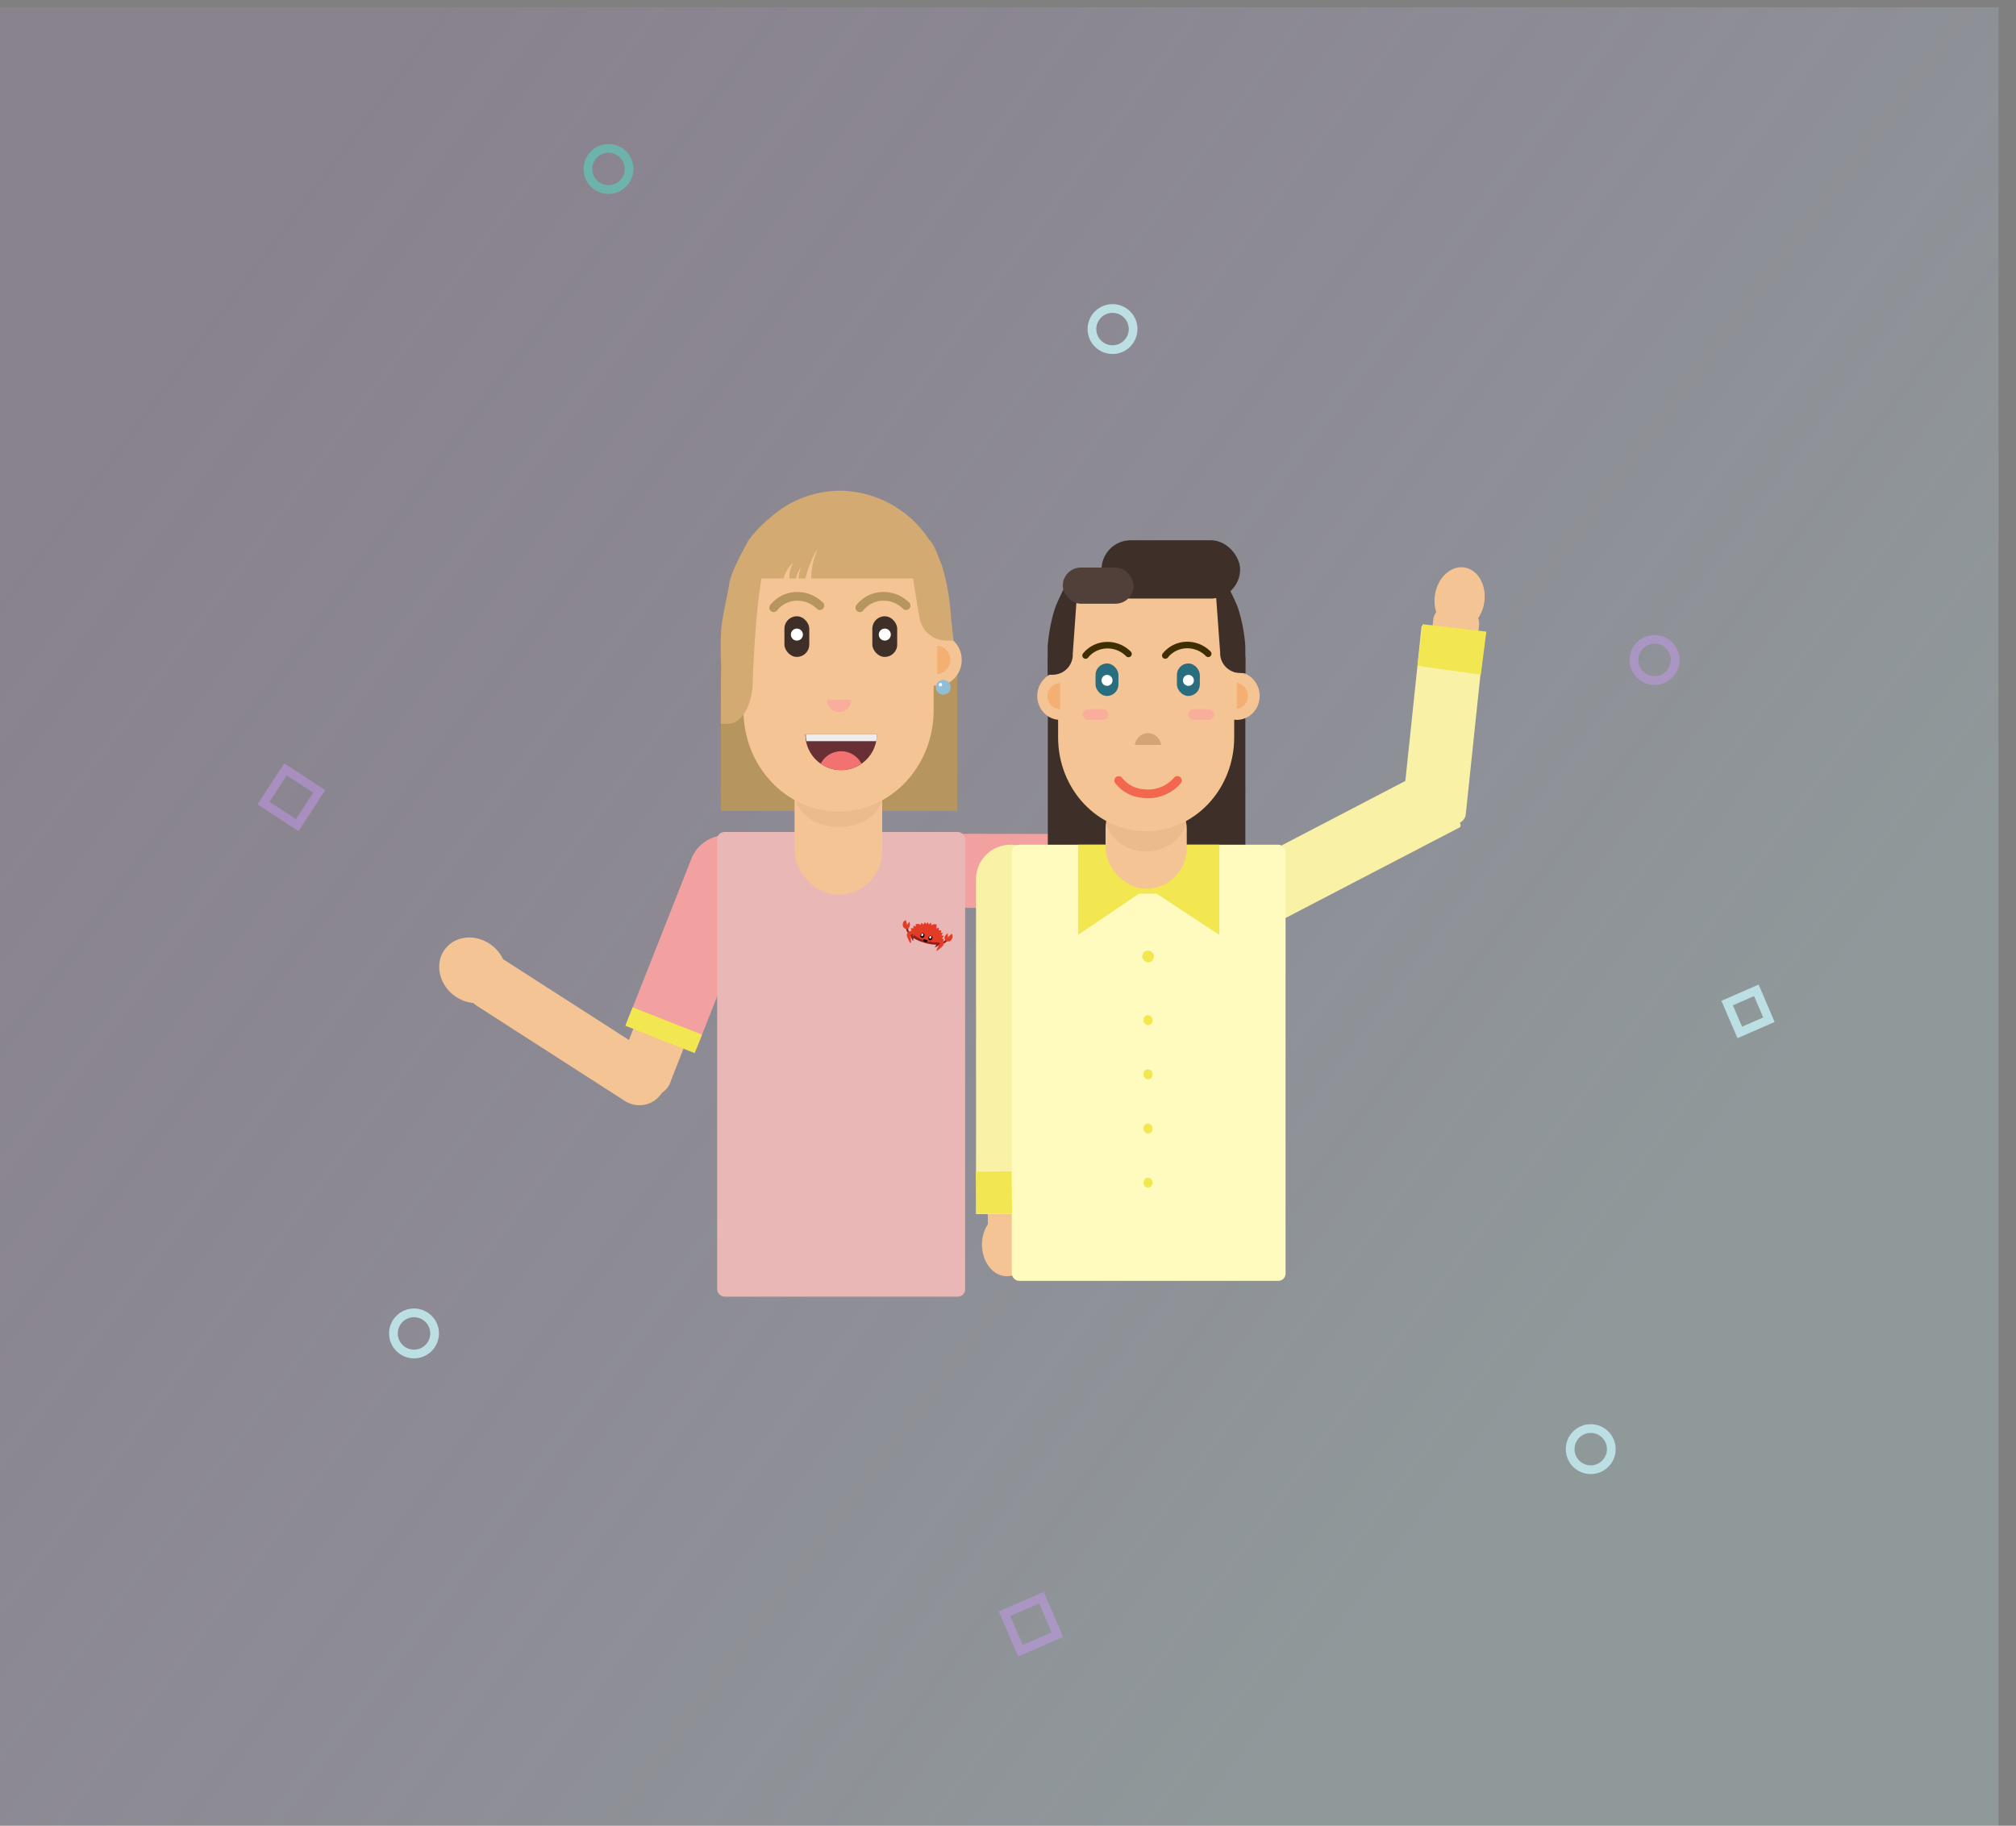 <svg xmlns="http://www.w3.org/2000/svg" xmlns:xlink="http://www.w3.org/1999/xlink" viewBox="0 0 231.15 209.39"><rect x="0" y="0" width="231.15" height="209.39" fill="#808080" stroke="none"/><defs><style>.cls-1,.cls-13,.cls-28,.cls-29,.cls-31,.cls-32,.cls-33{fill:none;}.cls-2{fill:url(#Безымянный_градиент_8);}.cls-3{fill:#f5c494;}.cls-4{fill:#f2a0a0;}.cls-5{fill:#f2e750;}.cls-6{fill:#b6955f;}.cls-7{fill:#eab7b7;}.cls-8{fill:#cca27d;opacity:0.25;}.cls-9{fill:#f4b073;}.cls-10{fill:#f8ae9b;}.cls-11{fill:#3f2f29;}.cls-12{fill:#fff;}.cls-13{stroke:#b6955f;}.cls-13,.cls-28,.cls-29{stroke-linecap:round;stroke-linejoin:round;}.cls-14{fill:#d3aa71;}.cls-15{fill:#8f1f1d;}.cls-16{fill:#e23a26;}.cls-17{fill:#e33b26;}.cls-18{fill:#91bed4;}.cls-19{fill:#683034;}.cls-20{clip-path:url(#clip-path);}.cls-21{fill:#ededef;}.cls-22{clip-path:url(#clip-path-2);}.cls-23{fill:#f27171;}.cls-24{fill:#f9f1a5;}.cls-25{fill:#fffabd;}.cls-26{fill:#d6a374;}.cls-27{fill:#296d7e;}.cls-28{stroke:#f3674e;}.cls-29{stroke:#3f2e00;stroke-width:0.75px;}.cls-30{fill:#504039;}.cls-31{stroke:#bcdfe4;}.cls-31,.cls-32,.cls-33{stroke-miterlimit:10;}.cls-32{stroke:#d29cff;}.cls-32,.cls-33{opacity:0.42;}.cls-33{stroke:#49f2d3;}.cls-34{clip-path:url(#clip-path-3);}.cls-35{fill:#0e1733;}</style><linearGradient id="Безымянный_градиент_8" x1="19.47" y1="34.98" x2="182.1" y2="156.8" gradientUnits="userSpaceOnUse"><stop offset="0" stop-color="#d29cff" stop-opacity="0.1"/><stop offset="1" stop-color="#bcdfe4" stop-opacity="0.26"/></linearGradient><clipPath id="clip-path"><path class="cls-1" d="M100.54,84.22a4.69,4.69,0,0,1-.07.78s-2.2,1.78-4,1.78a7.66,7.66,0,0,1-4-1.74,4.35,4.35,0,0,1-.08-.82Z"/></clipPath><clipPath id="clip-path-2"><path class="cls-1" d="M100.54,84.22a4.1,4.1,0,0,1-8.2,0Z"/></clipPath><clipPath id="clip-path-3"><rect class="cls-1" x="-150.14" y="44.85" width="38.57" height="60.46" rx="18.61"/></clipPath></defs><title>signin5svg</title><g id="Слой_1" data-name="Слой 1"><rect class="cls-2" x="-1.83" y="0.84" width="230.97" height="209.39"/><ellipse class="cls-3" cx="115.45" cy="142.75" rx="2.86" ry="3.62"/><path class="cls-3" d="M76.93,123.93a2.39,2.39,0,0,1-2.86,1.69l-1.9-.76a2.4,2.4,0,0,1-1-3.2L80.39,98.3c.76-1.94,2.66-3,4.24-2.37h0c1.57.62,2.23,2.69,1.47,4.63Z"/><path class="cls-4" d="M76.58,95.23h7.9a0,0,0,0,1,0,0v20.43a4.27,4.27,0,0,1-4.27,4.27h0A4.21,4.21,0,0,1,76,115.71V95.8a.58.58,0,0,1,.58-.58Z" transform="translate(115.41 237.09) rotate(-158.47)"/><path class="cls-4" d="M76.63,95.25h7.9a0,0,0,0,1,0,0v20.43a4.27,4.27,0,0,1-4.27,4.27h0a4.21,4.21,0,0,1-4.21-4.21V95.82A.58.58,0,0,1,76.63,95.25Z" transform="translate(115.51 237.14) rotate(-158.47)"/><ellipse class="cls-3" cx="88.87" cy="143.44" rx="4.24" ry="3.3" transform="translate(-79.84 140.28) rotate(-57.14)"/><rect class="cls-5" x="71.81" y="117.01" width="8.55" height="2.28" transform="translate(103.51 255.98) rotate(-158.47)"/><path class="cls-3" d="M148.69,103.27c2,0,3.64-.85,3.66-2l0-2.05c0-1.12-1.61-2.07-3.61-2.11L114,96.51c-2.88-.05-5.24,1.29-5.26,3h0c0,1.69,2.29,3.1,5.16,3.15Z"/><path class="cls-4" d="M113.64,87.83h0a4.27,4.27,0,0,1,4.27,4.27v19.83a0,0,0,0,1,0,0H110a.58.58,0,0,1-.58-.58V92a4.21,4.21,0,0,1,4.21-4.21Z" transform="translate(13.65 213.42) rotate(-89.93)"/><ellipse class="cls-3" cx="149.31" cy="99.69" rx="3.3" ry="3.87" transform="translate(49.41 248.85) rotate(-89.92)"/><rect class="cls-5" x="122.26" y="97.03" width="4.98" height="2.22" transform="translate(26.46 222.78) rotate(-89.93)"/><rect class="cls-6" x="82.66" y="75.3" width="27.11" height="17.71"/><rect class="cls-7" x="82.23" y="95.42" width="28.43" height="53.29" rx="0.83"/><rect class="cls-3" x="91.1" y="82.45" width="10.05" height="20.17" rx="5.03"/><path class="cls-8" d="M91.19,90v1.17c0,2,2.26,3.68,5,3.68h0c2.77,0,5-1.65,5-3.68V90"/><path class="cls-3" d="M85.24,72.74V70.45c0-6.42,4.89-11.63,10.91-11.63h0c6,0,10.9,5.21,10.9,11.63v11c0,6.42-4.88,11.63-10.9,11.63h0c-6,0-10.91-5.21-10.91-11.63V72.74"/><ellipse class="cls-3" cx="107.45" cy="75.69" rx="2.82" ry="2.96"/><path class="cls-9" d="M107.45,74.05v3.27a1.64,1.64,0,0,0,0-3.27Z"/><ellipse class="cls-3" cx="85.54" cy="75.69" rx="2.82" ry="2.96"/><path class="cls-9" d="M84,75.69a1.6,1.6,0,0,0,1.56,1.63V74.05A1.6,1.6,0,0,0,84,75.69Z"/><path class="cls-10" d="M97.6,80.27a1.39,1.39,0,0,1-2.78,0Z"/><rect class="cls-11" x="100.02" y="70.68" width="2.85" height="4.66" rx="1.42"/><circle class="cls-12" cx="101.45" cy="72.78" r="0.69"/><rect class="cls-11" x="89.94" y="70.68" width="2.85" height="4.66" rx="1.42"/><circle class="cls-12" cx="91.37" cy="72.78" r="0.69"/><path class="cls-13" d="M98.59,69.7a3.4,3.4,0,0,1,2.51-1.3,3.64,3.64,0,0,1,2.79,1.06"/><path class="cls-13" d="M88.71,69.7a3.43,3.43,0,0,1,2.52-1.3A3.66,3.66,0,0,1,94,69.46"/><path class="cls-14" d="M82.65,83a4.31,4.31,0,0,0,.88,0h0c1.53,0,2.78-2.21,2.78-4.9,0,0,.34-10.73,1.56-14.08.35-1-1-.63-1.11-.8a2.4,2.4,0,0,0-.89-.81c-.19-.12.2-.37.07-.6,0,0-2.11,3.56-2.33,5.14-.14,1.08-.7,3.28-.91,5.12a34.83,34.83,0,0,0,0,4.29C82.64,78,82.65,83,82.65,83Z"/><path class="cls-14" d="M109.33,73.46h-1a3.13,3.13,0,0,1-2.92-2.73c-.22-1.2-1.3-7.65-1.14-8s1.65-1.06,2.21-.82,1.11,2,1.5,2.89a25.82,25.82,0,0,1,1,5.2C109,70.52,109.33,73.46,109.33,73.46Z"/><path class="cls-14" d="M85.6,62.49c.12-.81,2.64-3.3,4.38-4.38a12.18,12.18,0,0,1,6.55-1.83,12.41,12.41,0,0,1,10.37,6.21c.3.73-1.24,1.73-1.5,2.16s-1.38-4.2-8-4.23-7.52,1.41-8.67,2.8a5,5,0,0,0-1.22,2.59S85.47,63.31,85.6,62.49Z"/><path class="cls-15" d="M104.38,107.18a.74.74,0,0,1-.48-.76l.26,0s-.17.37.3.56l-.08.23"/><path class="cls-15" d="M107.83,108.21a.72.72,0,0,0,.81-.37l-.2-.17s-.06.4-.56.31l0,.23"/><path class="cls-15" d="M106.33,106.9a5.93,5.93,0,0,0-1.41-.24l-.26.88a5,5,0,0,0,1.3.57,5,5,0,0,0,1.57.24l.23-.79a5,5,0,0,0-1.43-.66"/><path class="cls-15" d="M107.61,108.15a.31.31,0,0,1,0-.15c0-.08.13-.11.18-.07l0,0h0a.39.39,0,0,1-.12.46,1.89,1.89,0,0,1-.49.27s.17-.34.36-.56"/><path class="cls-15" d="M104.71,107.24a.2.2,0,0,0,.06-.14.18.18,0,0,0-.12-.2h-.06a.34.34,0,0,0-.18.44,2.57,2.57,0,0,0,.28.59,1.61,1.61,0,0,0,0-.7"/><path class="cls-16" d="M104.39,107.17h0"/><path class="cls-17" d="M108.05,107.94v0l.17-.14a.09.09,0,0,0,0-.06.07.07,0,0,0,0,0l-.19-.1v-.06l.14-.17a.07.07,0,0,0,0-.06.08.08,0,0,0,0-.05l-.21,0,0-.06.11-.19a.09.09,0,0,0,0-.07.05.05,0,0,0,0,0h-.22l0,0,.07-.22a0,0,0,0,0,0-.06,0,0,0,0,0-.05,0l-.22,0,0,0,0-.23a.14.14,0,0,0,0-.06h-.06l-.21.08,0,0V106a.05.05,0,0,0,0,0H107l-.19.12,0,0-.05-.22a.08.08,0,0,0,0-.05s0,0-.06,0l-.16.15h-.06l-.09-.2a.07.07,0,0,0,0,0,.06.06,0,0,0-.06,0l-.14.18h0l-.13-.18s0,0-.06,0a.05.05,0,0,0,0,0l-.1.21h-.05l-.17-.15a.06.06,0,0,0-.06,0,.07.07,0,0,0,0,0l-.06.22,0,0-.19-.11H105a.07.07,0,0,0,0,.06v.22l0,0-.21-.07a0,0,0,0,0-.06,0s0,0,0,.06l0,.22,0,0-.22,0s0,0-.06,0a.08.08,0,0,0,0,.07l.07.21h0l-.09,0,.11.31a4.44,4.44,0,0,0,3.34,1c.19,0,.32-.24.32-.24"/><path class="cls-12" d="M106.76,107.52a.13.13,0,0,1-.15.11s-.08-.09-.06-.17.09-.13.15-.11.08.09.06.17"/><ellipse cx="105.76" cy="107.29" rx="0.28" ry="0.23" transform="translate(-27.34 177.86) rotate(-73.34)"/><rect class="cls-1" x="104.6" y="105.09" width="3.25" height="4.41" transform="matrix(0.29, -0.96, 0.96, 0.29, -27.02, 178.32)"/><path class="cls-12" d="M105.85,107.25a.15.15,0,0,1-.15.12c-.06,0-.09-.1-.06-.19a.13.13,0,0,1,.15-.11.13.13,0,0,1,.06.18"/><ellipse cx="106.67" cy="107.56" rx="0.28" ry="0.23" transform="translate(-26.95 178.93) rotate(-73.34)"/><path class="cls-12" d="M106.77,107.52c0,.09-.09.14-.15.12a.15.15,0,0,1-.07-.18.16.16,0,0,1,.16-.12c.06,0,.08.1.06.18"/><path class="cls-17" d="M104.43,107.23c.06,0,.18-.06.2-.14a.25.25,0,0,0-.18-.29h-.1a.44.44,0,0,0-.36.55,3.72,3.72,0,0,0,.4.85c.08,0,.08-.54,0-1"/><path class="cls-17" d="M107.79,108.22c0-.06-.16-.14-.14-.22a.24.24,0,0,1,.29-.18.12.12,0,0,1,.08,0h0a.43.43,0,0,1,.09.65,3.3,3.3,0,0,1-.72.6c-.09,0,.18-.52.39-.89"/><rect class="cls-1" x="104.6" y="105.09" width="3.25" height="4.41" transform="translate(-27.02 178.32) rotate(-73.34)"/><rect class="cls-1" x="104.6" y="105.09" width="3.25" height="4.41" transform="matrix(0.29, -0.96, 0.96, 0.29, -27.02, 178.32)"/><path class="cls-17" d="M104,106.06a5.08,5.08,0,0,0-.13-.53.49.49,0,0,0-.36.49.48.48,0,0,0,.4.52.47.47,0,0,0,.42-.5.55.55,0,0,0-.09-.32,1.77,1.77,0,0,1-.24.34"/><rect class="cls-1" x="104.6" y="105.09" width="3.25" height="4.41" transform="translate(-27.02 178.32) rotate(-73.34)"/><path class="cls-17" d="M108.72,107.47s.16-.17.4-.38a.49.49,0,0,1,0,.61.42.42,0,1,1-.69-.44.53.53,0,0,1,.25-.22,2.1,2.1,0,0,0,0,.43"/><path d="M106.36,107.83a.24.24,0,1,1-.46-.12Z"/><path class="cls-14" d="M108.27,66.34C106,59.56,101.43,58,96.19,58a11.73,11.73,0,0,0-11.57,8.34Z"/><path class="cls-3" d="M89.66,67.15a4.72,4.72,0,0,1,1-2.36c.81-.7-.59.39,0,2.33"/><path class="cls-3" d="M91,67.87a7.14,7.14,0,0,1,.65-2.56c.53-.84-.39.49,0,2.36"/><path class="cls-3" d="M92.27,66.69a12.75,12.75,0,0,1,1.22-3.34c.71-1.06-.5.61-.48,3.14"/><circle class="cls-18" cx="108.15" cy="78.82" r="0.85"/><circle class="cls-12" cx="107.83" cy="78.52" r="0.19"/><path class="cls-19" d="M100.54,84.22a4.1,4.1,0,0,1-8.2,0Z"/><g class="cls-20"><rect class="cls-21" x="91.2" y="83.58" width="10.25" height="1.42"/></g><g class="cls-22"><path class="cls-23" d="M93.82,88.78a2.62,2.62,0,0,1,5.24,0Z"/></g><path class="cls-3" d="M169.59,71.65A1.75,1.75,0,0,0,168,69.76l-1.75-.2a1.73,1.73,0,0,0-1.92,1.5l-1.73,16.18A2.55,2.55,0,0,0,165,90h0a2.51,2.51,0,0,0,2.87-2.12Z"/><path class="cls-24" d="M164.14,88l3.25,6.38c.11.21.1.44,0,.5l-19.87,10.34c-.93.48-2.32-.38-3.11-1.93l-.57-1.12c-.8-1.57-.68-3.24.25-3.72Z"/><path class="cls-3" d="M119,142.63c0,2-.8,3.56-1.84,3.57l-1.9,0c-1,0-1.92-1.57-1.95-3.52l-.54-33.91c0-2.81,1.19-5.11,2.76-5.13h0c1.57,0,2.87,2.24,2.92,5Z"/><path class="cls-24" d="M112.44,96.88h7.31a0,0,0,0,1,0,0v38.41a3.95,3.95,0,0,1-3.95,3.95h0a3.9,3.9,0,0,1-3.9-3.9V97.41a.53.53,0,0,1,.53-.53Z" transform="translate(231.66 236.12) rotate(-180)"/><rect class="cls-11" x="120.14" y="75.35" width="22.65" height="30.99"/><rect class="cls-25" x="116.01" y="96.88" width="31.39" height="50.02" rx="0.83"/><polygon class="cls-5" points="130.89 102.29 123.61 107.22 123.61 97.36 130.89 102.29"/><polygon class="cls-5" points="132.31 102.29 139.8 107.22 139.8 97.36 132.31 102.29"/><rect class="cls-5" x="123.61" y="96.88" width="16.19" height="5.61"/><rect class="cls-3" x="126.76" y="90.38" width="9.31" height="11.55" rx="4.65"/><path class="cls-8" d="M126.76,92.39v1.26c0,2.2,2.1,4,4.66,4h0c2.56,0,4.65-1.8,4.65-4V92.48"/><path class="cls-3" d="M121.32,76.49V74.37c0-6,4.52-10.77,10.1-10.77h0c5.57,0,10.09,4.82,10.09,10.77v10.2c0,5.94-4.52,10.76-10.09,10.76h0c-5.58,0-10.1-4.82-10.1-10.76V76.49"/><ellipse class="cls-3" cx="141.82" cy="79.82" rx="2.61" ry="2.74"/><path class="cls-9" d="M141.82,78.31v3a1.52,1.52,0,0,0,0-3Z"/><ellipse class="cls-3" cx="121.54" cy="79.82" rx="2.61" ry="2.74"/><path class="cls-9" d="M120.1,79.82a1.48,1.48,0,0,0,1.44,1.52v-3A1.48,1.48,0,0,0,120.1,79.82Z"/><path class="cls-26" d="M130.13,85.43a1.51,1.51,0,0,1,3,0Z"/><rect class="cls-27" x="134.94" y="76.09" width="2.63" height="3.73" rx="1.32"/><circle class="cls-12" cx="136.26" cy="78.03" r="0.63"/><rect class="cls-27" x="125.61" y="76.09" width="2.63" height="3.73" rx="1.32"/><path class="cls-28" d="M128.27,89.52A3.87,3.87,0,0,0,131,91a4.43,4.43,0,0,0,4-1.49"/><circle class="cls-12" cx="126.93" cy="78.03" r="0.63"/><path class="cls-29" d="M133.61,75.18a3.21,3.21,0,0,1,2.33-1.2,3.38,3.38,0,0,1,2.59,1"/><path class="cls-29" d="M124.47,75.18A3.21,3.21,0,0,1,126.8,74a3.38,3.38,0,0,1,2.59,1"/><rect class="cls-11" x="126.3" y="61.96" width="15.89" height="6.69" rx="3.35"/><path class="cls-11" d="M120.14,77.38a5.45,5.45,0,0,0,.7,0h0A2.3,2.3,0,0,0,123,75l.49-6.91c0-.64-1-.5-1.35-.92,0,0-.92,1.85-1.18,2.59a19.81,19.81,0,0,0-.84,4.39C120.13,75,120.14,77.38,120.14,77.38Z"/><path class="cls-11" d="M142.79,77.18a5.45,5.45,0,0,1-.7,0h0a2.28,2.28,0,0,1-2.19-2.34l-.49-6.77c0-.62,1-.48,1.35-.9,0,0,.92,1.81,1.18,2.54a18.5,18.5,0,0,1,.84,4.3C142.8,74.79,142.79,77.18,142.79,77.18Z"/><rect class="cls-10" x="136.26" y="81.34" width="2.94" height="1.23" rx="0.61"/><rect class="cls-10" x="124.14" y="81.34" width="2.94" height="1.23" rx="0.61"/><rect class="cls-30" x="121.86" y="65.09" width="8.11" height="4.15" rx="2.07"/><rect class="cls-5" x="130.96" y="109.02" width="1.35" height="1.35" rx="0.67"/><rect class="cls-5" x="131.11" y="116.43" width="1.04" height="1.14" rx="0.52"/><rect class="cls-5" x="131.11" y="122.64" width="1.04" height="1.14" rx="0.52"/><rect class="cls-5" x="131.11" y="128.86" width="1.04" height="1.14" rx="0.52"/><rect class="cls-5" x="131.11" y="135.07" width="1.04" height="1.14" rx="0.52"/><path class="cls-3" d="M54.68,115.36A2.08,2.08,0,0,1,54,112.5l1.11-1.72a2.1,2.1,0,0,1,2.89-.57l17,10.92a3,3,0,0,1,.88,4.22h0a3.05,3.05,0,0,1-4.21.93Z"/><path class="cls-24" d="M163,71.79l6.83.78c.23,0,.4.15.39.28L168.06,93.4c-.1,1-1.53,1.58-3.19,1.39l-1.19-.13c-1.68-.2-3-1.14-2.86-2.1Z"/><ellipse class="cls-3" cx="167.34" cy="68.66" rx="3.62" ry="2.86" transform="translate(74.96 224.16) rotate(-81.59)"/><polygon class="cls-5" points="163.11 71.59 170.42 72.44 169.79 77.38 162.53 76.36 163.11 71.59"/><polygon class="cls-5" points="111.88 134.38 115.97 134.34 116.05 139.21 111.97 139.19 111.88 134.38"/><ellipse class="cls-3" cx="54.21" cy="111.28" rx="3.6" ry="4.01" transform="translate(-66.51 83.93) rotate(-51.26)"/><circle class="cls-31" cx="127.56" cy="37.74" r="2.36"/><circle class="cls-32" cx="189.71" cy="75.69" r="2.36"/><circle class="cls-31" cx="47.47" cy="152.93" r="2.36"/><circle class="cls-31" cx="182.39" cy="166.2" r="2.36"/><circle class="cls-33" cx="69.77" cy="19.38" r="2.36"/><rect class="cls-32" x="31.1" y="89.12" width="4.62" height="4.62" transform="translate(55.5 -3.37) rotate(33.19)"/><rect class="cls-32" x="115.91" y="183.98" width="4.62" height="4.62" transform="translate(242.32 3.86) rotate(66.63)"/><polygon class="cls-31" points="199.48 118.41 198.03 115.04 201.38 113.58 202.82 116.95 199.48 118.41"/></g><g id="Слой_2" data-name="Слой 2"><g class="cls-34"><rect class="cls-35" x="-43.43" y="52.15" width="46.37" height="36.42"/></g></g></svg>